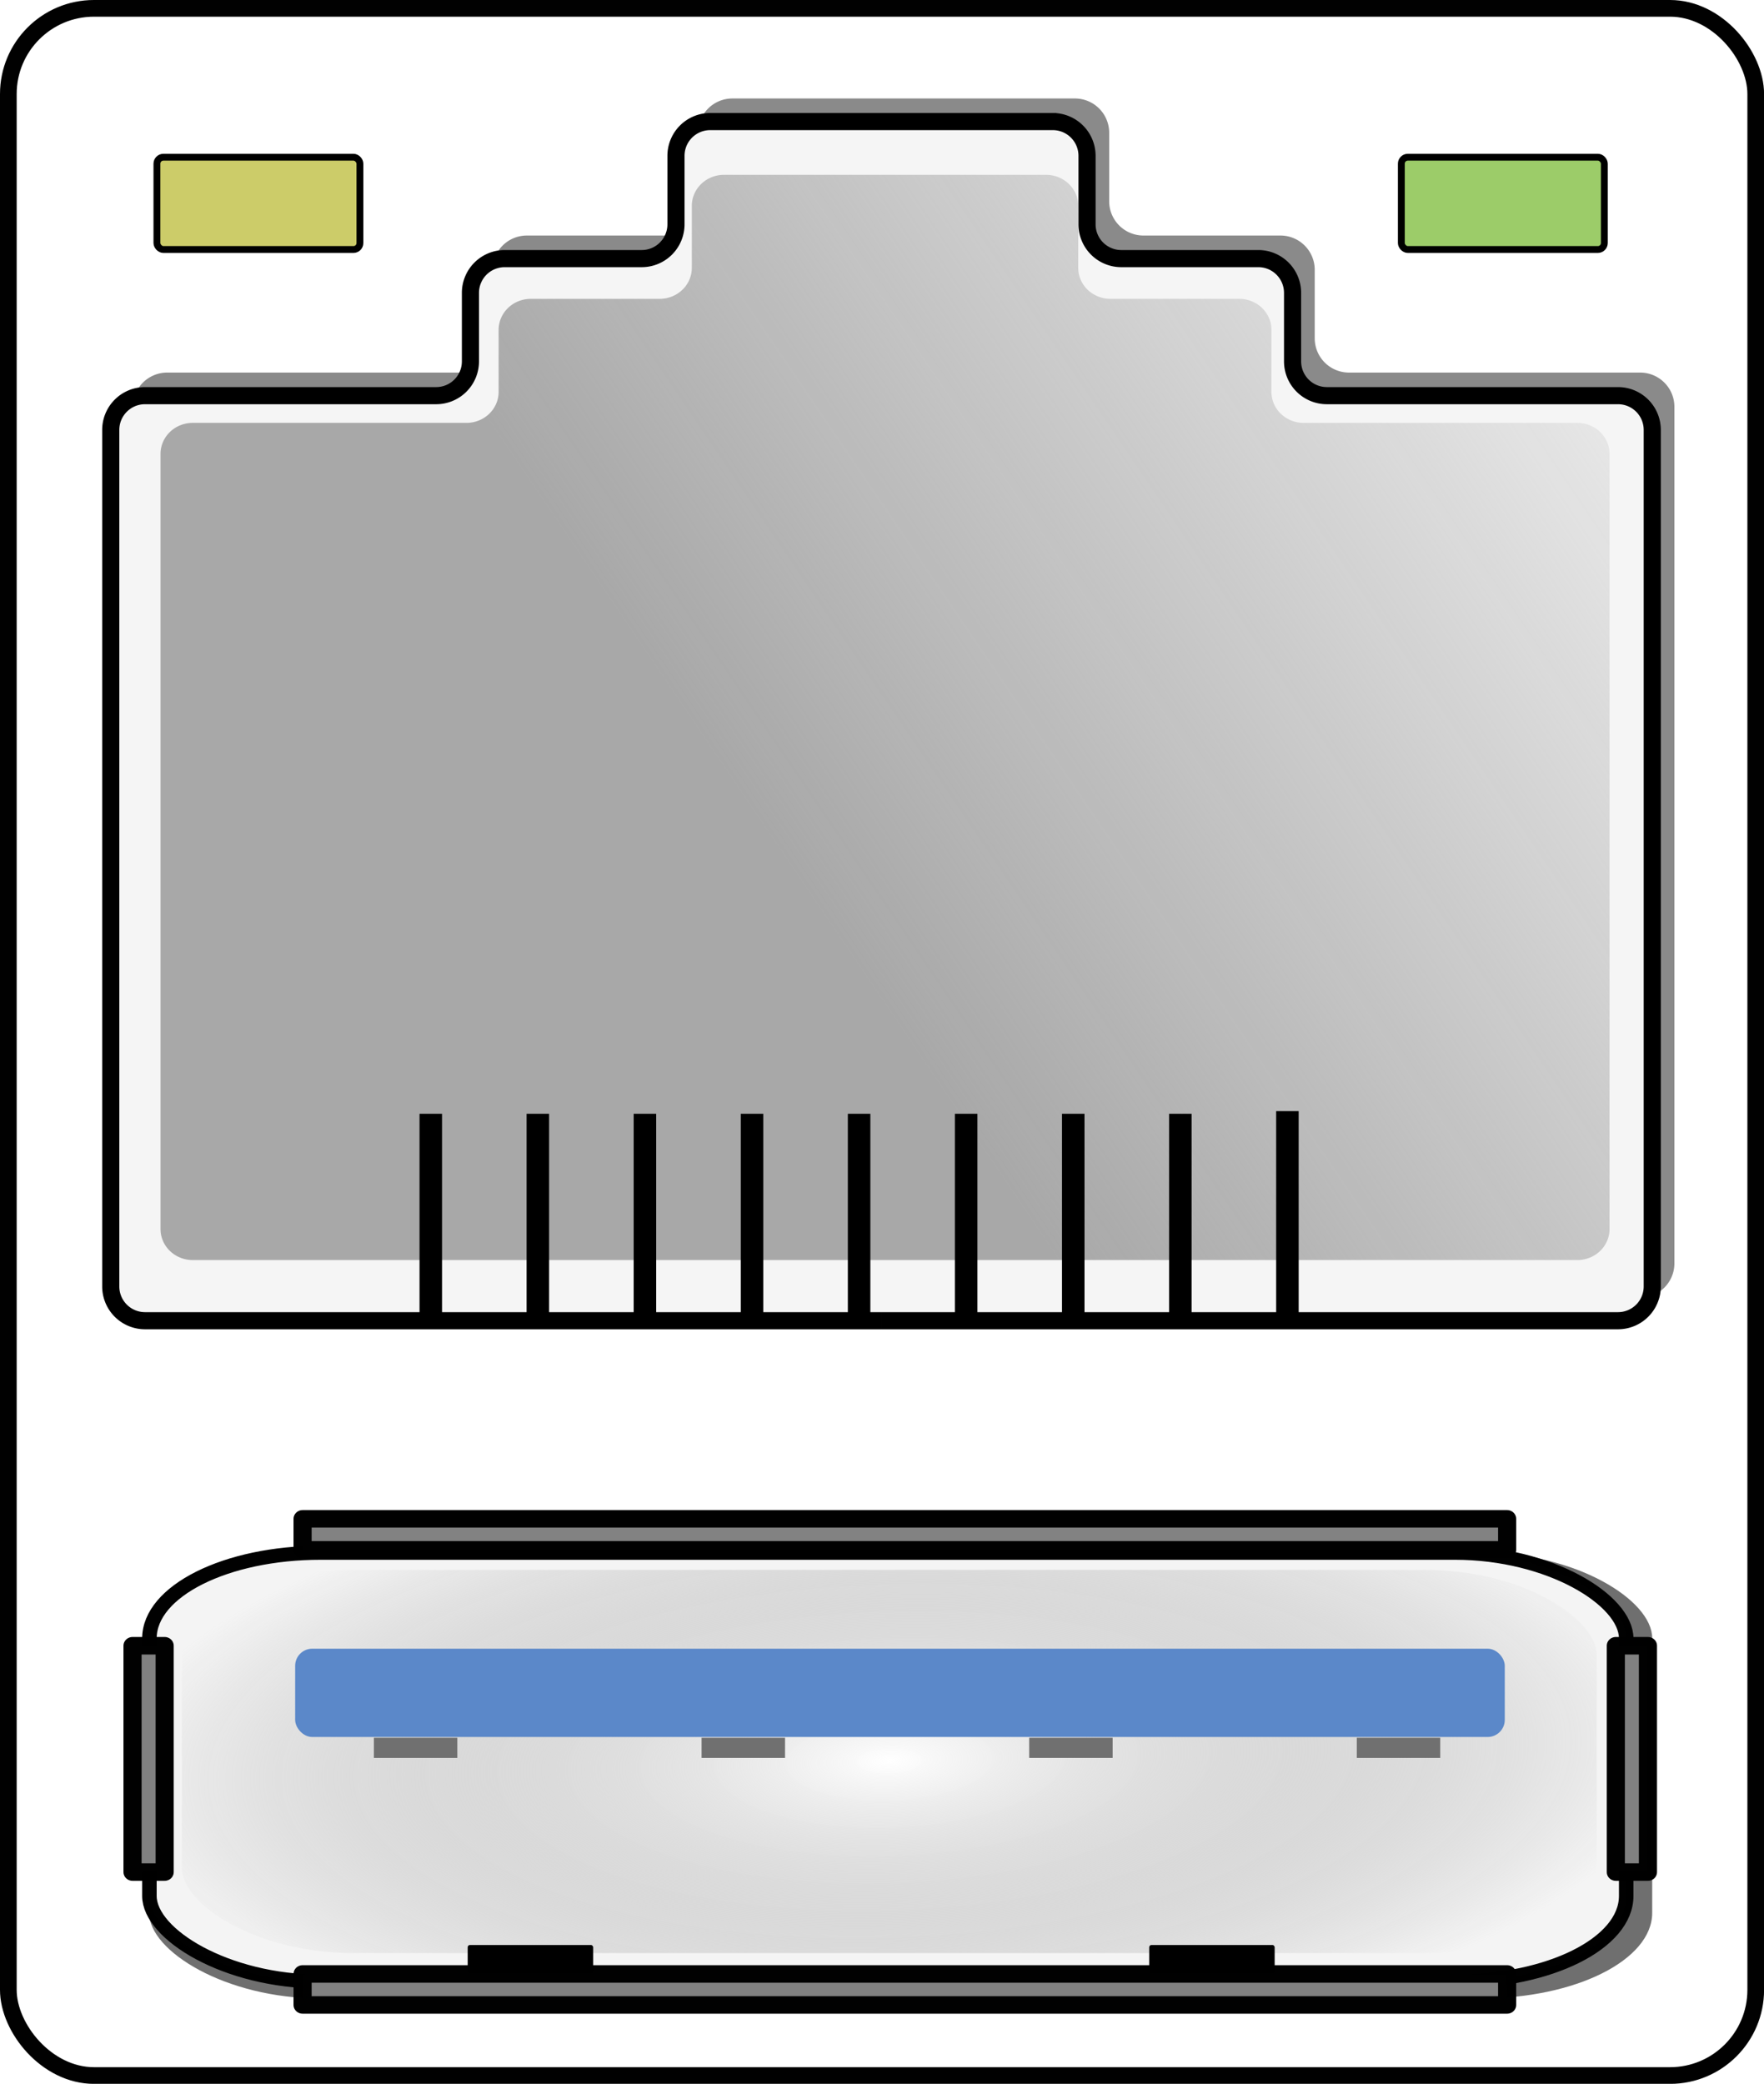 <?xml version="1.0" encoding="UTF-8"?>
<svg width="102.99" height="121.64" version="1.1" viewBox="0 0 102.99 121.64" xmlns="http://www.w3.org/2000/svg">
 <defs>
  <filter id="filter1204" x="-.019" y="-.025" width="1.039" height="1.05" color-interpolation-filters="sRGB">
   <feGaussianBlur stdDeviation="0.73"/>
  </filter>
  <linearGradient id="linearGradient1265" x1="107.04" x2="47.068" y1="15.043" y2="54.253" gradientUnits="userSpaceOnUse">
   <stop stop-color="#a8a8a8" stop-opacity="0" offset="0"/>
   <stop stop-color="#a8a8a8" offset="1"/>
  </linearGradient>
  <filter id="filter1472" x="-.018" y="-.023" width="1.035" height="1.045" color-interpolation-filters="sRGB">
   <feGaussianBlur stdDeviation="0.662"/>
  </filter>
  <filter id="filter9054" x="-.03" y="-.096" width="1.061" height="1.193" color-interpolation-filters="sRGB">
   <feGaussianBlur stdDeviation="1.621"/>
  </filter>
  <radialGradient id="radialGradient9066" cx="255.09" cy="347.15" r="59.945" gradientTransform="matrix(1.112 -.038 .015 .439 -33.746 204.39)" gradientUnits="userSpaceOnUse">
   <stop stop-color="#fff" offset="0"/>
   <stop stop-color="#808080" stop-opacity="0" offset="1"/>
  </radialGradient>
 </defs>
 <g transform="translate(5.966 4.161)">
  <path d="m46.793 1.588h-10a2 2 0 0 0-2 2v4a2 2 0 0 1-2 2h-8a2 2 0 0 0-2 2v4a2 2 0 0 1-2 2h-17a2 2 0 0 0-2 2v50a2 2 0 0 0 2 2h43m0-70h10a2 2 0 0 1 2 2v4a2 2 0 0 0 2 2h8a2 2 0 0 1 2 2v4a2 2 0 0 0 2 2h17a2 2 0 0 1 2 2v50a2 2 0 0 1-2 2h-43" fill="#8a8a8a" filter="url(#filter1472)"/>
  <g stroke="#000">
   <path id="eth-shape" d="m45.5 2.935h-10a2 2 0 0 0-2 2v4a2 2 0 0 1-2 2h-8a2 2 0 0 0-2 2v4a2 2 0 0 1-2 2h-17a2 2 0 0 0-2 2v50a2 2 0 0 0 2 2h43m0-70h10a2 2 0 0 1 2 2v4a2 2 0 0 0 2 2h8a2 2 0 0 1 2 2v4a2 2 0 0 0 2 2h17a2 2 0 0 1 2 2v50a2 2 0 0 1-2 2h-43" fill="#f5f5f5"/>
   <rect x="75.85" y="5.016" width="11.852" height="5.388" rx=".378" ry=".378" fill="#9ccc69" stroke-linejoin="round" stroke-width=".4"/>
   <rect x="3.196" y="5.016" width="11.852" height="5.388" rx=".378" ry=".378" fill="#cccc69" stroke-linejoin="round" stroke-width=".4"/>
  </g>
  <path transform="matrix(.94 0 0 .905 -1.294 1.519)" d="m50 5h-10a2 2 0 0 0-2 2v4a2 2 0 0 1-2 2h-8a2 2 0 0 0-2 2v4a2 2 0 0 1-2 2h-17a2 2 0 0 0-2 2v50a2 2 0 0 0 2 2h43m0-70h10a2 2 0 0 1 2 2v4a2 2 0 0 0 2 2h8a2 2 0 0 1 2 2v4a2 2 0 0 0 2 2h17a2 2 0 0 1 2 2v50a2 2 0 0 1-2 2h-43" fill="url(#linearGradient1265)" filter="url(#filter1204)"/>
  <g stroke="#000" stroke-width="1.314">
   <line x1="19.185" x2="19.185" y1="60.855" y2="72.935"/>
   <line x1="25.436" x2="25.436" y1="60.855" y2="72.935"/>
   <line x1="31.688" x2="31.688" y1="60.855" y2="72.935"/>
   <line x1="37.94" x2="37.94" y1="60.855" y2="72.935"/>
   <line x1="44.192" x2="44.192" y1="60.855" y2="72.935"/>
   <line x1="56.695" x2="56.695" y1="60.855" y2="72.935"/>
   <line x1="69.199" x2="69.199" y1="60.701" y2="72.781"/>
   <line x1="62.947" x2="62.947" y1="60.855" y2="72.935"/>
   <line x1="50.443" x2="50.443" y1="60.855" y2="72.935"/>
  </g>
 </g>
 <g transform="matrix(.689 0 0 .665 -123.84 -128.03)" stroke-width="1.477">
  <rect transform="matrix(.994 0 0 .969 1.126 10.176)" x="192.4" y="328.83" width="128.14" height="40.391" rx="14.595" ry="7.756" fill="#6e6e6e" filter="url(#filter9054)" opacity=".996" stroke-width="2.112"/>
  <rect x="192.4" y="328.83" width="125.14" height="37.641" rx="14.51" ry="7.516" fill="#f5f5f5" opacity=".996" stroke="#000" stroke-linejoin="round" stroke-width="1.23"/>
  <g fill="#828282" stroke="#000" stroke-linejoin="round" stroke-width="1.535">
   <rect x="190.97" y="336.99" width="2.722" height="19.869" opacity=".996"/>
   <rect x="316.66" y="336.99" width="2.722" height="19.869" opacity=".996"/>
   <rect transform="rotate(90)" x="325.85" y="-307.45" width="2.722" height="102.07" opacity=".996"/>
   <rect transform="rotate(90)" x="365.8" y="-307.45" width="2.722" height="102.07" opacity=".996"/>
  </g>
  <rect x="195.15" y="330.33" width="119.89" height="33.641" rx="14.51" ry="7.516" fill="url(#radialGradient9066)" opacity=".996" stroke-width="2.112"/>
  <rect x="204.75" y="337.25" width="102.5" height="7.75" rx="1.451" ry="1.503" fill="#5b88c9" opacity=".996" stroke-width="2.112"/>
  <g fill="#707070" stroke-width="3.021">
   <rect x="239.19" y="345.07" width="7.071" height="1.768" opacity=".996"/>
   <rect x="266.95" y="345.07" width="7.071" height="1.768" opacity=".996"/>
   <rect x="294.71" y="345.07" width="7.071" height="1.768" opacity=".996"/>
  </g>
  <rect x="219.37" y="363.26" width="10.631" height="2.503" rx=".191" ry=".198" stroke-linejoin="round" stroke-width="2.274"/>
  <rect x="277.12" y="363.26" width="10.631" height="2.503" rx=".191" ry=".198" stroke-linejoin="round" stroke-width="2.274"/>
  <rect x="211.42" y="345.07" width="7.071" height="1.768" fill="#707070" opacity=".996" stroke-width="2.112"/>
 </g>
 <rect x=".487" y=".487" width="102.02" height="120.67" rx="5" ry="5" fill="none" opacity=".996" stroke="#000" stroke-linejoin="round" stroke-width=".974"/>
</svg>
